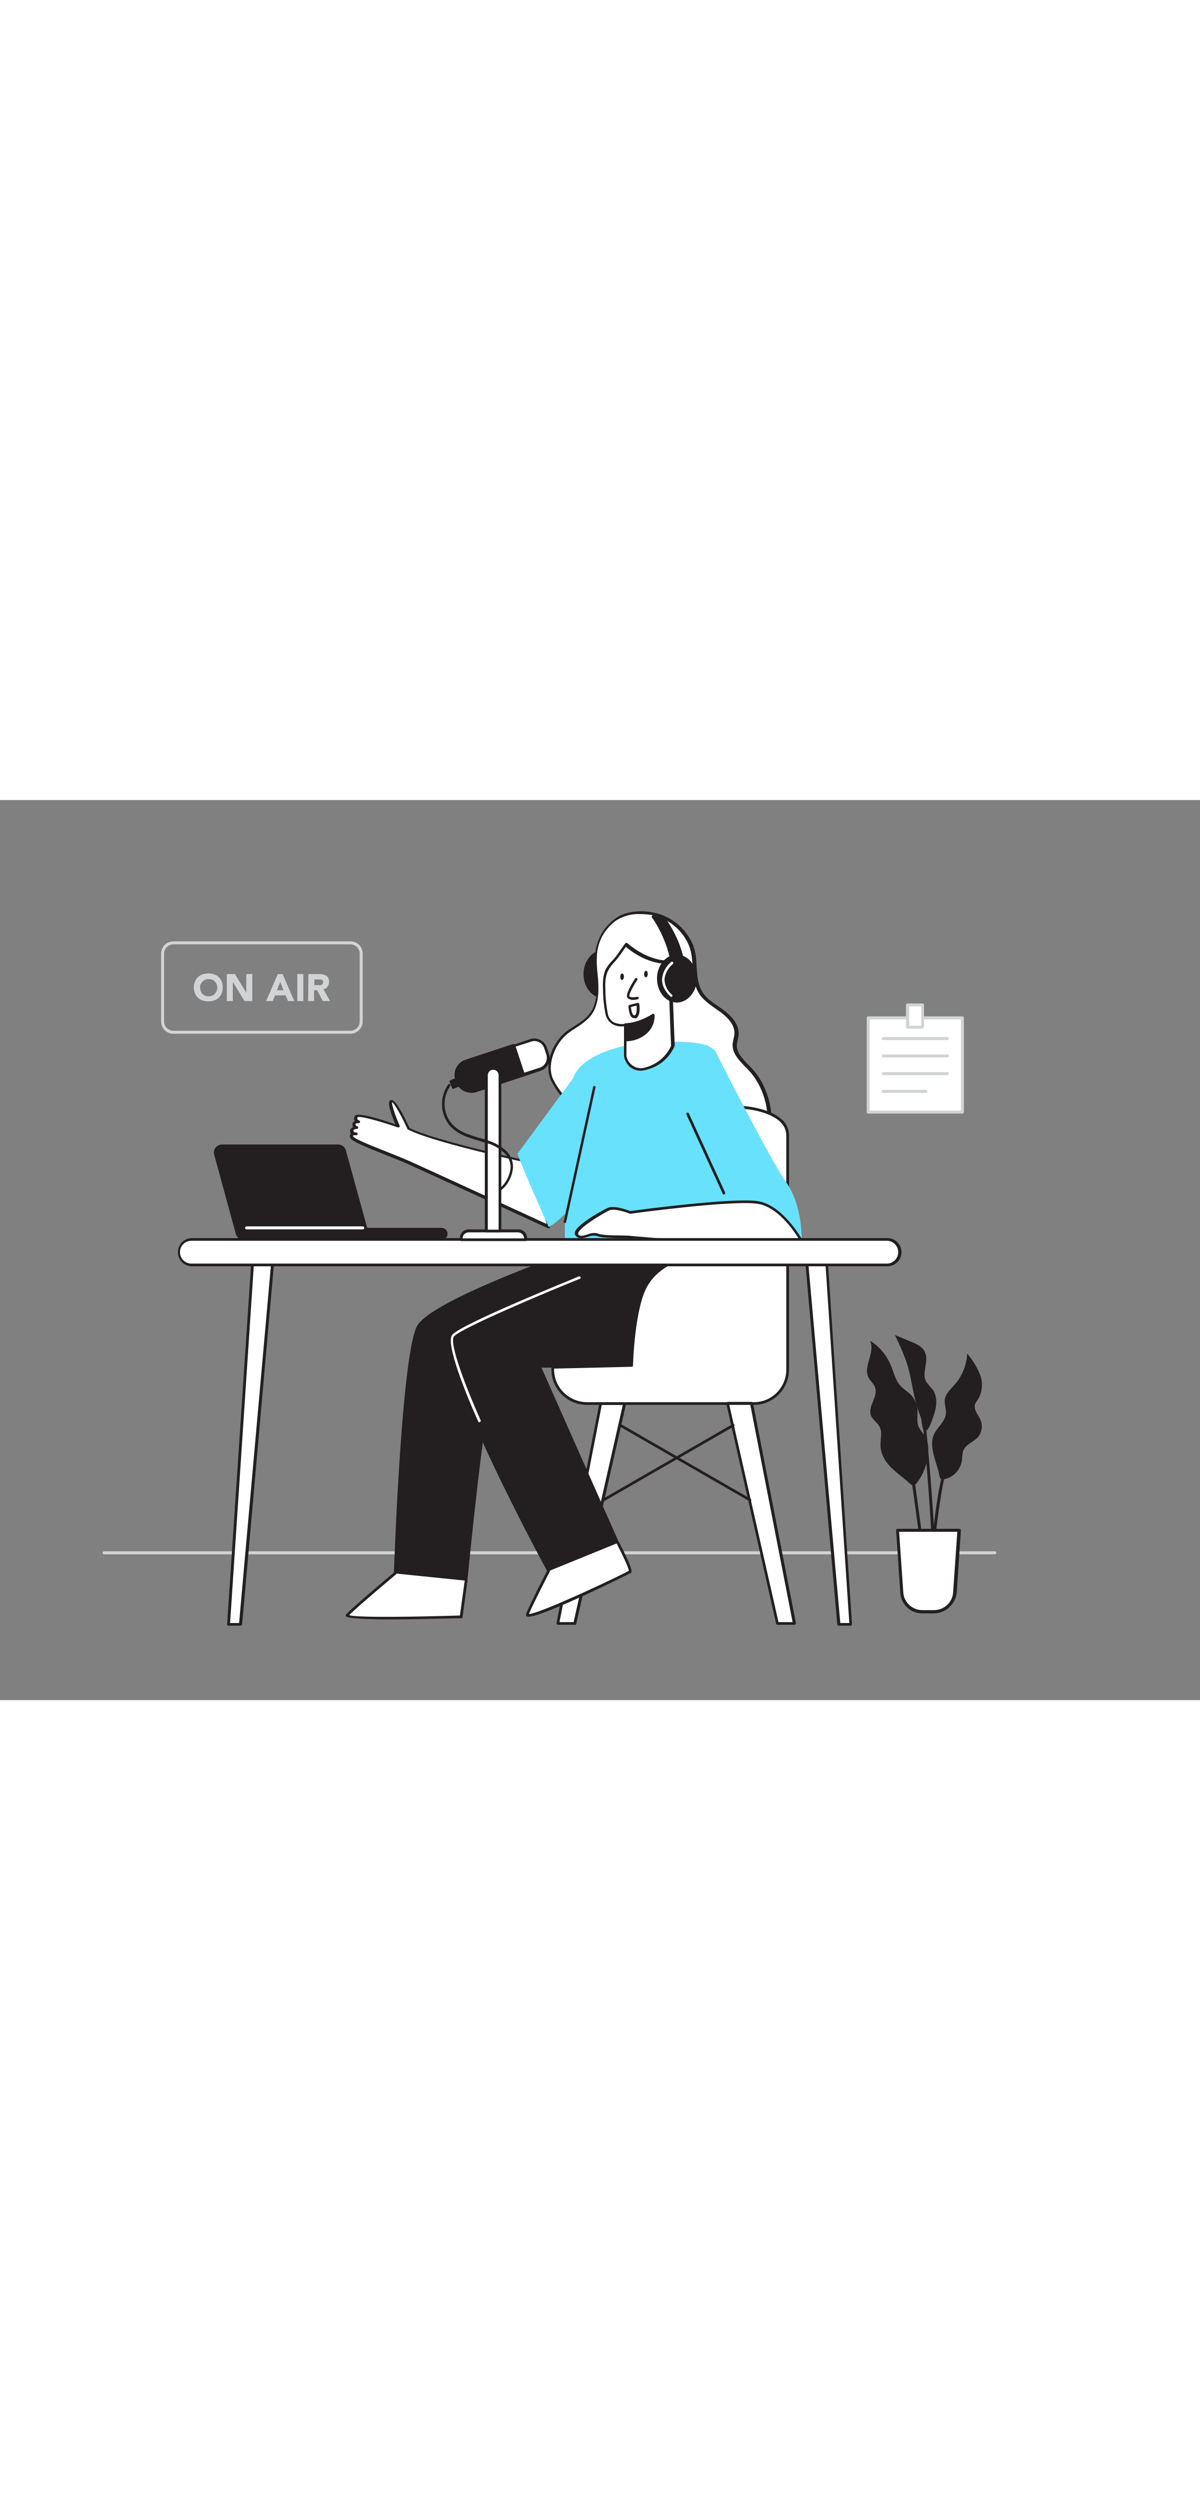 <svg version="1.1" id="Layer_1" xmlns="http://www.w3.org/2000/svg" xmlns:xlink="http://www.w3.org/1999/xlink" x="0px" y="0px" viewBox="0 0 400 300" style="width: 144px;" xml:space="preserve" data-imageid="podcaster-46" imageName="Podcaster" class="illustrations_image">
<rect x="0" y="0" width="400" height="300" fill="#808080" stroke="none"/>
<style type="text/css">
	.st0_podcaster-46{fill:#D1D3D4;}
	.st1_podcaster-46{fill:#FFFFFF;}
	.st2_podcaster-46{fill:#231F20;}
	.st3_podcaster-46{fill:#68E1FD;}
</style>
<path id="floor_podcaster-46" class="st0_podcaster-46" d="M331.6,251.4H34.7c-0.3,0-0.5-0.2-0.5-0.5s0.2-0.5,0.5-0.5h296.9c0.3,0,0.5,0.2,0.5,0.5&#10;&#9;S331.9,251.4,331.6,251.4z"/>
<g id="Character_and_chair_podcaster-46">
	<polygon class="st1_podcaster-46" points="185.9,274.5 191.6,274.5 208.2,201.2 200.2,201.2 &#9;"/>
	<path class="st2_podcaster-46" d="M191.6,274.9H186c-0.1,0-0.3-0.1-0.4-0.2c-0.1-0.1-0.1-0.2-0.1-0.4l14.3-73.3c0-0.2,0.2-0.4,0.4-0.4h8&#10;&#9;&#9;c0.1,0,0.3,0.1,0.4,0.2c0.1,0.1,0.1,0.3,0.1,0.4l-16.6,73.3C192.1,274.8,191.9,275,191.6,274.9z M186.5,274h4.7l16.4-72.4h-7&#10;&#9;&#9;L186.5,274z"/>
	<path class="st2_podcaster-46" d="M188.4,151.7c0,0-43.7,15.4-48.9,23.6s-7.8,82.3-7.8,82.3l23.6,2.5c0,0,6.4-67.5,9.7-70.5s59.9-34.3,59.9-34.3&#10;&#9;&#9;L188.4,151.7z"/>
	<path class="st2_podcaster-46" d="M155.4,260.6L155.4,260.6l-23.7-2.5c-0.2,0-0.4-0.2-0.4-0.5c0.1-3,2.6-74.3,7.9-82.6s47.3-23.2,49.1-23.8&#10;&#9;&#9;c0.1,0,0.1,0,0.2,0l36.5,3.6c0.2,0,0.3,0.2,0.4,0.4c0,0.2,0,0.4-0.2,0.5c-0.6,0.3-56.6,31.3-59.8,34.3c-2.3,2.1-7,43.2-9.6,70.2&#10;&#9;&#9;c0,0.1-0.1,0.2-0.1,0.3C155.5,260.6,155.5,260.6,155.4,260.6z M132.2,257.3l22.8,2.4c0.8-8.7,6.5-67.4,9.8-70.4&#10;&#9;&#9;c3.1-2.8,50.2-29,58.8-33.7l-35-3.4c-2.2,0.8-43.6,15.6-48.6,23.4S132.4,251.3,132.2,257.3z"/>
	<path class="st2_podcaster-46" d="M236.2,188.2c-1.1,0-56.3,0.6-56.3,0.6l26.1,58.8l-23.1,9.4c0,0-36-66.2-31.9-76.1s61.3-27.8,61.3-27.8&#10;&#9;&#9;l28.3,7.1C240.6,160.3,241.5,188.2,236.2,188.2z"/>
	<path class="st2_podcaster-46" d="M182.9,257.4c-0.2,0-0.3-0.1-0.4-0.2c-1.5-2.7-36-66.5-31.9-76.5s59.2-27.3,61.6-28c0.1,0,0.2,0,0.2,0&#10;&#9;&#9;l28.3,7.1c0.2,0.1,0.3,0.2,0.3,0.4c0,1,0.6,23.7-3.3,27.8c-0.4,0.4-0.9,0.7-1.5,0.7l-55.7,0.5l25.8,58.2c0,0.1,0,0.2,0,0.3&#10;&#9;&#9;c0,0.1-0.1,0.2-0.2,0.2l-23.1,9.3C183,257.4,183,257.4,182.9,257.4z M212.3,153.5c-2.9,0.9-57,18.1-60.9,27.5&#10;&#9;&#9;c-3.9,9.2,28.9,70.2,31.7,75.4l22.3-9L179.5,189c-0.1-0.2,0-0.5,0.2-0.6c0.1,0,0.1,0,0.2,0c0.6,0,55.2-0.6,56.3-0.6&#10;&#9;&#9;c0.3,0,0.7-0.2,0.9-0.4c3.5-3.6,3.1-23.9,3.1-26.8L212.3,153.5z"/>
	<path class="st1_podcaster-46" d="M177,120.8c0,0-33.2-7.1-40.9-11.4c0,0-4.2-9.3-5.7-9.2s2.2,8.4,2.2,8.4s-13.2-4.6-13.9-3.3s0.7,1.7,0.7,1.7&#10;&#9;&#9;s-1.7-0.1-1.5,1s0.9,0.9,0.9,0.9s-1.8,0.2-1.7,1.2s1.4,1,1.4,1s-2.2-0.2-1.3,1.2s12.2,5.4,18.8,8.3s46.7,21.4,46.7,21.4L177,120.8z&#10;&#9;&#9;"/>
	<path class="st2_podcaster-46" d="M182.8,142.7c-0.1,0-0.1,0-0.2,0c-0.4-0.2-40.2-18.5-46.7-21.4c-2.2-1-5-2.1-7.8-3.2&#10;&#9;&#9;c-6.5-2.6-10.6-4.3-11.2-5.3c-0.3-0.4-0.4-0.9-0.2-1.3c0.1-0.1,0.2-0.3,0.3-0.3c-0.2-0.2-0.3-0.5-0.3-0.7c-0.1-0.3,0-0.6,0.2-0.9&#10;&#9;&#9;c0.2-0.2,0.5-0.4,0.8-0.6c-0.1-0.2-0.2-0.4-0.2-0.6c-0.1-0.3,0-0.7,0.2-1c0.2-0.2,0.3-0.3,0.6-0.4c-0.1-0.1-0.1-0.2-0.2-0.3&#10;&#9;&#9;c-0.2-0.5-0.1-1,0.2-1.4c0.7-1.3,7.5,0.7,13.5,2.8c-1-2.3-2.6-6.6-2-7.7c0.1-0.2,0.3-0.4,0.6-0.4c1.6-0.2,4.4,5.7,6.1,9.3&#10;&#9;&#9;c7.8,4.1,40.3,11.2,40.6,11.2c0.2,0,0.3,0.2,0.3,0.3l5.9,21.4c0,0.2,0,0.4-0.1,0.5C183.1,142.7,182.9,142.7,182.8,142.7z&#10;&#9;&#9; M117.6,111.9c0,0.1,0.1,0.2,0.2,0.3c0.5,0.8,6.2,3.1,10.8,4.9c2.7,1.1,5.5,2.2,7.8,3.2c6,2.7,39.9,18.3,45.8,21l-5.5-20.2&#10;&#9;&#9;c-3.4-0.7-33.3-7.3-40.7-11.3c-0.1,0-0.2-0.1-0.2-0.2c-1.8-4-4.3-8.5-5.1-8.9c-0.2,0.8,1.1,4.6,2.5,7.8c0.1,0.2,0,0.4-0.1,0.5&#10;&#9;&#9;c-0.1,0.1-0.3,0.2-0.5,0.1c-5.8-2-12.6-3.9-13.4-3.4c-0.1,0.2-0.1,0.4-0.1,0.6c0.1,0.2,0.3,0.4,0.6,0.5c0.2,0.1,0.4,0.3,0.3,0.5&#10;&#9;&#9;c0,0.2-0.2,0.4-0.5,0.4c-0.3,0-0.7,0-1,0.2c0,0,0,0.1,0,0.2c0.1,0.4,0.3,0.6,0.3,0.6h0.1c0.3,0,0.5,0.2,0.5,0.4&#10;&#9;&#9;c0,0.2-0.1,0.4-0.3,0.5h-0.2c-0.4,0-0.8,0.2-1.1,0.4c0,0.1,0,0.1,0,0.2c0.1,0.4,0.4,0.6,0.8,0.6h0.2c0.2,0,0.4,0.2,0.4,0.5&#10;&#9;&#9;c0,0.3-0.3,0.5-0.6,0.4C118.2,111.7,117.9,111.7,117.6,111.9L117.6,111.9z"/>
	<ellipse class="st2_podcaster-46" cx="201.1" cy="58" rx="6.2" ry="7.6"/>
	<path class="st2_podcaster-46" d="M201.1,66c-3.7,0-6.6-3.6-6.6-8s3-8,6.6-8s6.7,3.6,6.7,8S204.8,66,201.1,66z M201.1,50.8&#10;&#9;&#9;c-3.2,0-5.8,3.2-5.8,7.2s2.6,7.2,5.8,7.2s5.8-3.2,5.8-7.2S204.3,50.8,201.1,50.8L201.1,50.8z"/>
	<path class="st1_podcaster-46" d="M249.8,89.6c-2.2-2.4-5.2-4.8-5-8c0.1-1.1,0.5-2.2,0.6-3.3c0.3-3.2-2.2-6-4.8-7.9s-5.6-3.5-7.2-6.3&#10;&#9;&#9;c-2.9-5-1-11.3-3.6-16.6c-2.4-5-7-8.5-12.5-9.6c-4.1-0.8-8.9-0.6-12.3,1.9c-3.4,2.5-5.7,6.3-6.4,10.5c-0.5,3.4,0.1,6.8,0.4,10.3&#10;&#9;&#9;c0.3,3.4,0.1,7.1-1.7,10s-5,4.5-7.8,6.4c-4.7,3.2-8,11.2-5.4,16.4c3.4,6.8,10,11.3,16.2,15.2c9.9,6.1,20.9,11.5,32.5,13.4&#10;&#9;&#9;c4.9,0.8,10.2,0.9,14.8-1.1C260.1,115.5,257.7,97.9,249.8,89.6z"/>
	<path class="st2_podcaster-46" d="M239,123c-2.1,0-4.2-0.2-6.2-0.5c-9.9-1.6-20.3-5.9-32.6-13.4c-6.1-3.7-12.9-8.3-16.4-15.4&#10;&#9;&#9;c-2.8-5.6,0.7-13.7,5.6-17c0.5-0.4,1.1-0.7,1.7-1.1c2.2-1.4,4.6-2.9,6-5.2c1.9-3,1.9-7,1.7-9.7c-0.1-0.8-0.1-1.7-0.2-2.5&#10;&#9;&#9;c-0.4-2.6-0.4-5.3-0.1-7.9c0.7-4.3,3-8.2,6.6-10.8c3-2.2,7.7-3,12.7-2c5.6,1.1,10.3,4.8,12.8,9.9c1.3,2.6,1.5,5.4,1.6,8.2&#10;&#9;&#9;c0.2,3,0.4,5.8,1.9,8.3c1.2,2.1,3.3,3.5,5.4,4.9c0.6,0.4,1.1,0.8,1.7,1.2c2.4,1.8,5.3,4.7,5,8.3c-0.1,0.5-0.2,1.1-0.3,1.6&#10;&#9;&#9;c-0.1,0.6-0.2,1.1-0.3,1.7c-0.1,2.6,1.9,4.7,3.9,6.7c0.3,0.3,0.7,0.7,1,1l0,0c5.1,5.4,7.7,14.1,6.3,21.1c-0.8,4.9-4.1,9-8.6,10.9&#10;&#9;&#9;C245.1,122.5,242,123.1,239,123z M213.2,38c-2.8-0.1-5.6,0.7-7.9,2.2c-3.3,2.4-5.6,6.1-6.2,10.2c-0.3,2.6-0.2,5.1,0.1,7.7&#10;&#9;&#9;c0.1,0.8,0.2,1.7,0.2,2.5c0.2,2.8,0.2,7-1.8,10.3c-1.5,2.4-4,4-6.3,5.5c-0.6,0.3-1.1,0.7-1.6,1.1c-4.4,3-7.8,10.8-5.2,15.8&#10;&#9;&#9;c3.4,6.8,10.1,11.3,16.1,15c12.2,7.5,22.5,11.7,32.3,13.3c6,1,10.7,0.6,14.5-1.1c4.3-1.8,7.3-5.7,8.1-10.3&#10;&#9;&#9;c1.3-6.8-1.1-15.1-6.1-20.3c-0.3-0.3-0.6-0.7-1-1c-2-2.1-4.3-4.4-4.2-7.4c0-0.6,0.2-1.2,0.3-1.8c0.1-0.5,0.2-1,0.3-1.5&#10;&#9;&#9;c0.3-3.2-2.3-5.8-4.6-7.5c-0.6-0.4-1.1-0.8-1.7-1.2c-2.1-1.5-4.3-3-5.6-5.2c-1.6-2.7-1.8-5.8-2-8.8c-0.2-2.7-0.4-5.4-1.6-7.8&#10;&#9;&#9;c-2.3-4.8-6.8-8.3-12.1-9.4C215.9,38.1,214.6,38,213.2,38z"/>
	<path class="st3_podcaster-46 targetColor" d="M192.3,91l-19.8,26.9c0,0,1.1,3.6,10.4,24.4c8.2-4.1,21.1-26.3,21.1-26.3L192.3,91z" style="fill: rgb(104, 225, 253);"/>
	<path class="st3_podcaster-46 targetColor" d="M213.7,80.9c0,0-17.9,2-22.2,10.7s-3.1,60.1-3.1,60.1l57.7,1.3c0,0-0.3-56-7.7-69.4&#10;&#9;&#9;C235.7,80.8,230.7,80,213.7,80.9z" style="fill: rgb(104, 225, 253);"/>
	<path class="st1_podcaster-46" d="M208.4,74.8l-0.1,10.5c0,0,1.1,5.8,7.4,4.1c3.8-1.1,6.9-3.9,8.5-7.5l-0.7-18.1c-0.8-3.2-1.2-6.5-1.1-9.7&#10;&#9;&#9;c-7.7-0.1-13.8-6-13.8-6s-2.7,4-3.8,5.3c-0.9,0.9-1.7,2-2.4,3.2c-1.1,2-1,4.5-1,6.8c0,2.6,0.3,5.3,0.8,7.9&#10;&#9;&#9;C203.3,76,208.4,74.8,208.4,74.8z"/>
	<path class="st2_podcaster-46" d="M213.6,90.2c-1.1,0-2.1-0.3-3-0.8c-1.4-0.9-2.3-2.4-2.6-4v-10c-1.4,0.2-2.8-0.1-4-0.8c-1.2-0.8-1.9-2-2.2-3.4&#10;&#9;&#9;c-0.5-2.6-0.8-5.3-0.8-8c-0.1-2.2-0.1-4.8,1-7c0.7-1.2,1.6-2.2,2.6-3.2c1.1-1.2,3.7-5.2,3.8-5.2c0.1-0.1,0.2-0.2,0.3-0.2&#10;&#9;&#9;c0.1,0,0.3,0,0.4,0.1c0.1,0,6.1,5.7,13.5,5.8c0.1,0,0.2,0.1,0.3,0.1c0.1,0.1,0.2,0.2,0.2,0.3c-0.1,3,0.1,5.9,0.9,8.8&#10;&#9;&#9;c0.1,0.3,0.1,0.6,0.2,0.9l0,0c0,0,0,0.3,0.7,18.1c0,0.1,0,0.1,0,0.2c-1.6,3.8-4.8,6.7-8.8,7.8C215.2,90,214.4,90.2,213.6,90.2z&#10;&#9;&#9; M208.8,85.3c0.5,2.7,3.1,4.5,5.7,4c0.4-0.1,0.7-0.2,1.1-0.3c3.6-1.1,6.6-3.7,8.1-7.1c-0.1-1.4-0.7-17.9-0.7-18&#10;&#9;&#9;c0-0.2-0.1-0.5-0.2-0.7c-0.7-2.8-1-5.7-0.9-8.6c-6.6-0.3-11.8-4.4-13.3-5.7c-0.7,1.1-2.6,3.8-3.6,4.9c-0.9,0.9-1.7,1.9-2.3,3.1&#10;&#9;&#9;c-1,1.9-1,4.4-0.9,6.5c0,2.6,0.3,5.2,0.8,7.8c0.2,1.1,0.8,2.1,1.8,2.8c1.2,0.6,2.6,0.8,3.9,0.6c0.1,0,0.3,0,0.4,0.1&#10;&#9;&#9;c0.1,0.1,0.2,0.2,0.2,0.4L208.8,85.3L208.8,85.3z"/>
	<path class="st2_podcaster-46" d="M208.5,80c0,0,4.2,0.2,7-2.6c1.6-1.5,2.4-3.5,2.3-5.7c0,0-4.6,3.1-9.4,3.2L208.5,80z"/>
	<path class="st2_podcaster-46" d="M208.7,80.4h-0.2c-0.2,0-0.4-0.2-0.4-0.4l-0.1-5.2c0-0.2,0.2-0.4,0.4-0.4c4.6-0.1,9.1-3.1,9.1-3.1&#10;&#9;&#9;c0.1-0.1,0.3-0.1,0.4,0c0.1,0.1,0.2,0.2,0.3,0.3c0.1,2.3-0.8,4.5-2.4,6C213.9,79.4,211.3,80.4,208.7,80.4z M208.9,75.2l0.1,4.3&#10;&#9;&#9;c2.3,0,4.5-0.9,6.2-2.5c1.3-1.2,2-2.8,2.2-4.6C214.8,74,211.9,74.9,208.9,75.2z"/>
	<path class="st1_podcaster-46" d="M212.1,59.8c0,0-3.4,5-2.6,5.9s3,0.3,3,0.3"/>
	<path class="st2_podcaster-46" d="M211.1,66.6c-0.7,0.1-1.4-0.2-1.9-0.6c-0.9-1,1.2-4.5,2.5-6.5c0.1-0.2,0.4-0.3,0.6-0.1&#10;&#9;&#9;c0.2,0.1,0.3,0.4,0.1,0.6c-1.6,2.4-2.8,4.9-2.6,5.4c0.4,0.5,1.8,0.3,2.6,0.2c0.2-0.1,0.5,0.1,0.5,0.3c0.1,0.2-0.1,0.5-0.3,0.5l0,0&#10;&#9;&#9;C212.2,66.5,211.7,66.6,211.1,66.6z"/>
	
		<ellipse transform="matrix(3.925982e-02 -0.999 0.999 3.925982e-02 140.389 263.777)" class="st2_podcaster-46" cx="207.4" cy="58.9" rx="1.1" ry="0.6"/>
	
		<ellipse transform="matrix(3.925982e-02 -0.999 0.999 3.925982e-02 149.021 270.81)" class="st2_podcaster-46" cx="215.3" cy="57.9" rx="1.1" ry="0.6"/>
	<ellipse class="st2_podcaster-46" cx="225.6" cy="59.5" rx="6.2" ry="7.6"/>
	<path class="st2_podcaster-46" d="M225.6,67.5c-3.7,0-6.6-3.6-6.6-8s3-8,6.6-8s6.7,3.6,6.7,8S229.2,67.5,225.6,67.5z M225.6,52.3&#10;&#9;&#9;c-3.2,0-5.8,3.2-5.8,7.2s2.6,7.1,5.8,7.1s5.8-3.2,5.8-7.1S228.8,52.3,225.6,52.3z"/>
	<path class="st2_podcaster-46" d="M223.8,53.5c-1.1-5.3-3.3-10.3-6.3-14.7c1.5,0.3,3,0.8,4.3,1.5c0,0,5.1,7.1,6,15.3L223.8,53.5z"/>
	<path class="st2_podcaster-46" d="M227.8,56.1c-0.1,0-0.1,0-0.2-0.1l-3.9-2.1c-0.1-0.1-0.2-0.2-0.2-0.3c-1.1-5.2-3.2-10.2-6.2-14.5&#10;&#9;&#9;c-0.1-0.1-0.1-0.3,0-0.5c0.1-0.2,0.3-0.2,0.4-0.2c1.5,0.3,3,0.8,4.4,1.6c0.1,0,0.1,0.1,0.2,0.1c0.2,0.3,5.2,7.3,6,15.5&#10;&#9;&#9;c0,0.2,0,0.3-0.2,0.4C227.9,56,227.9,56.1,227.8,56.1z M224.2,53.2l3,1.6c-0.9-5.1-2.8-9.9-5.7-14.2c-1-0.5-2-0.9-3-1.2&#10;&#9;&#9;C221.2,43.7,223.1,48.3,224.2,53.2z"/>
	<path class="st1_podcaster-46" d="M223.8,65.6c-0.1,0-0.2,0-0.3-0.1c-2-1.9-2.9-3.9-2.8-5.9c0.2-2.2,1.3-4.2,3-5.6c0.2-0.2,0.4-0.2,0.6,0&#10;&#9;&#9;c0.2,0.2,0.2,0.4,0,0.6c0,0,0,0-0.1,0.1c-1.5,1.3-2.5,3.1-2.7,5c0,2,1,4,2.5,5.2c0.2,0.2,0.2,0.5,0,0.6&#10;&#9;&#9;C224,65.5,223.9,65.6,223.8,65.6z"/>
	<path class="st1_podcaster-46" d="M209.9,68.6l2.7-0.7c0,0,0.6,3.9-1,4.3S209.9,68.6,209.9,68.6z"/>
	<path class="st2_podcaster-46" d="M211.4,72.7c-0.3,0-0.5-0.1-0.7-0.2c-1.1-0.8-1.2-3.5-1.2-3.8c0-0.2,0.1-0.4,0.3-0.4l2.7-0.7&#10;&#9;&#9;c0.1,0,0.2,0,0.4,0.1c0.1,0.1,0.2,0.2,0.2,0.3c0.1,0.7,0.5,4.3-1.3,4.8C211.6,72.7,211.5,72.7,211.4,72.7z M210.3,69&#10;&#9;&#9;c0.1,1,0.4,2.4,0.9,2.7c0.1,0.1,0.2,0.1,0.3,0.1c0.7-0.2,0.8-1.9,0.7-3.3L210.3,69z"/>
	<path class="st2_podcaster-46" d="M188.3,141L188.3,141c-0.3-0.1-0.5-0.3-0.4-0.5l9.8-44.9c0.1-0.2,0.3-0.4,0.5-0.3c0.2,0.1,0.4,0.3,0.3,0.5&#10;&#9;&#9;c0,0,0,0,0,0l-9.8,44.9C188.6,140.9,188.5,141,188.3,141z"/>
	<path class="st1_podcaster-46" d="M184.3,189.1v0.8c0,6.2,5.1,11.3,11.3,11.3h55.7c6.2,0,11.3-5.1,11.3-11.3v-78c0-8.2-14.5-9.9-18.6-9.3v48.9&#10;&#9;&#9;c0,0-20.1-2.9-28.1,9.9c-4.7,7.4-5.2,27.2-5.2,27.2L184.3,189.1z"/>
	<path class="st2_podcaster-46" d="M251.3,201.6h-55.7c-6.5,0-11.8-5.3-11.8-11.8v-0.8c0-0.2,0.2-0.5,0.4-0.5c0,0,0,0,0,0l26-0.5&#10;&#9;&#9;c0.1-3,0.9-20.1,5.3-27c7.4-11.8,24.8-10.5,28-10.2v-48.4c0-0.2,0.2-0.4,0.4-0.4c3-0.4,11.9,0.3,16.5,4.3c1.7,1.3,2.6,3.4,2.6,5.5&#10;&#9;&#9;v78C263,196.3,257.8,201.6,251.3,201.6z M184.7,189.5v0.3c0,6,4.9,10.8,10.9,10.9h55.7c6,0,10.8-4.9,10.8-10.9v-78&#10;&#9;&#9;c0-1.9-0.9-3.6-2.3-4.8c-4.1-3.6-12.2-4.4-15.4-4.1v48.5c0,0.1-0.1,0.3-0.2,0.3c-0.1,0.1-0.2,0.1-0.4,0.1c-0.2,0-19.9-2.7-27.7,9.7&#10;&#9;&#9;c-4.6,7.2-5.1,26.8-5.1,27c0,0.2-0.2,0.4-0.4,0.4L184.7,189.5z"/>
	<path class="st3_podcaster-46 targetColor" d="M238.4,83.6c0,0,17.8,35.4,23.6,43.7s5.2,19.8,5.2,19.8l-17.6-1.3c0,0-16.1-26.2-20.7-32.7L238.4,83.6z" style="fill: rgb(104, 225, 253);"/>
	<path class="st1_podcaster-46" d="M267.3,147c0,0-6.3-11.5-14.6-12.9s-42.6,3.3-42.6,3.3s-5.2-2.2-7.4-1.1s-11.8,6.6-10.4,8.5s4.7-0.8,6.9,0&#10;&#9;&#9;s7.1,0.6,10.4,0.8S267.6,150.9,267.3,147z"/>
	<path class="st2_podcaster-46" d="M256.7,149c-11.5,0-30-1.4-46.3-2.8l-0.9-0.1c-1.1-0.1-2.4-0.1-3.7-0.1c-2.6-0.1-5.4-0.1-6.9-0.7&#10;&#9;&#9;c-1-0.2-2-0.1-3,0.3c-1.5,0.4-3.1,0.9-4.1-0.5c-0.2-0.3-0.3-0.7-0.2-1c0.7-2.9,10.7-8.1,10.8-8.1c2.2-1.1,6.9,0.7,7.7,1&#10;&#9;&#9;c2.6-0.4,34.6-4.6,42.6-3.3c8.4,1.4,14.6,12.7,14.9,13.1c0,0.1,0.1,0.1,0.1,0.2c0,0.3-0.1,0.5-0.3,0.7&#10;&#9;&#9;C266.6,148.6,262.6,149,256.7,149z M198.2,144.3c0.4,0,0.8,0.1,1.1,0.2c1.4,0.5,4,0.6,6.6,0.6c1.4,0,2.6,0.1,3.7,0.1l0.9,0.1&#10;&#9;&#9;c39.9,3.5,55.2,3.1,56.3,1.8c-0.8-1.4-6.7-11.3-14.1-12.5c-8.1-1.4-42.1,3.2-42.5,3.3c-0.1,0-0.2,0-0.2,0c-1.4-0.6-5.4-1.9-7-1.1&#10;&#9;&#9;c-2.7,1.4-9.8,5.6-10.3,7.6c0,0.1,0,0.2,0,0.3c0.6,0.8,1.5,0.6,3.1,0.1C196.5,144.5,197.3,144.3,198.2,144.3L198.2,144.3z"/>
	<path class="st2_podcaster-46" d="M241.3,131.5c-0.2,0-0.3-0.1-0.4-0.3l-12.1-26.4c-0.1-0.2,0-0.5,0.2-0.6c0.2-0.1,0.5,0,0.6,0.2c0,0,0,0,0,0&#10;&#9;&#9;l12.1,26.4c0.1,0.2,0,0.5-0.2,0.6C241.4,131.5,241.3,131.5,241.3,131.5z"/>
	<path class="st1_podcaster-46" d="M159.8,207.4c-0.2,0-0.3-0.1-0.4-0.3c-1.2-2.6-11.3-25.3-8.7-28.8s40.6-18.8,42.2-19.5c0.2-0.1,0.5,0,0.6,0.2&#10;&#9;&#9;c0.1,0.2,0,0.5-0.2,0.6c0,0-0.1,0-0.1,0c-11,4.4-39.9,16.6-41.9,19.2c-1.7,2.3,4.4,17.9,8.9,27.9c0.1,0.2,0,0.5-0.2,0.6&#10;&#9;&#9;C160,207.4,159.9,207.4,159.8,207.4z"/>
	<path class="st1_podcaster-46" d="M206,247.6c0,0,4.9,9.2,4.1,9.7s-35.5,17.4-34.3,14.1s7.1-14.4,7.1-14.4"/>
	<path class="st2_podcaster-46" d="M176.2,272.2c-0.2,0-0.4,0-0.6-0.1c-0.3-0.2-0.3-0.6-0.2-0.9c1.3-3.3,6.8-14.1,7.1-14.5&#10;&#9;&#9;c0.1-0.2,0.4-0.3,0.6-0.2c0.2,0.1,0.3,0.4,0.2,0.6c-0.1,0.1-5.6,10.8-7,14.2l0,0c3.5,0,30.8-12.9,33.3-14.4c0-1-2.1-5.3-4.1-9.2&#10;&#9;&#9;c-0.1-0.2,0-0.5,0.2-0.6c0.2-0.1,0.5,0,0.6,0.2c5,9.5,4.3,10.1,4,10.3S181.1,272.2,176.2,272.2z"/>
	<path class="st1_podcaster-46" d="M155.4,260.2l-1.6,12c0,0-39.4,1.3-37.9-0.5s15.9-13.9,15.9-13.9"/>
	<path class="st2_podcaster-46" d="M130.3,273.1c-8.1,0-14.6-0.3-15-1.1c-0.1-0.2-0.1-0.5,0.1-0.6c1.5-1.8,15.4-13.5,16-14&#10;&#9;&#9;c0.2-0.2,0.5-0.1,0.6,0.1c0.2,0.2,0.2,0.5,0,0.6c0,0,0,0,0,0c-0.1,0.1-13.2,11-15.6,13.6c3,0.9,23.7,0.5,36.9,0.1l1.6-11.6&#10;&#9;&#9;c0-0.3,0.3-0.4,0.5-0.4s0.4,0.3,0.4,0.5c0,0,0,0,0,0l-1.6,12c0,0.2-0.2,0.4-0.4,0.4C147,272.8,137.9,273.1,130.3,273.1z"/>
	<polygon class="st1_podcaster-46" points="264.8,274.5 259.1,274.5 242.6,201.2 250.5,201.2 &#9;"/>
	<path class="st2_podcaster-46" d="M264.8,274.9h-5.7c-0.2,0-0.4-0.2-0.4-0.4l-16.6-73.3c0-0.1,0-0.3,0.1-0.4c0.1-0.1,0.2-0.2,0.4-0.2h8&#10;&#9;&#9;c0.2,0,0.4,0.2,0.4,0.4l14.3,73.3c0,0.1,0,0.3-0.1,0.4C265.1,274.9,265,274.9,264.8,274.9z M259.5,274h4.7l-14.1-72.4h-7L259.5,274&#10;&#9;&#9;z"/>
	<path class="st2_podcaster-46" d="M250,233.8c-0.1,0-0.2,0-0.2-0.1l-43.4-25c-0.2-0.1-0.3-0.4-0.2-0.6c0.1-0.2,0.4-0.3,0.6-0.2l43.4,25&#10;&#9;&#9;c0.2,0.1,0.3,0.4,0.2,0.6C250.3,233.7,250.2,233.8,250,233.8L250,233.8z"/>
	<path class="st2_podcaster-46" d="M201.1,233.8c-0.2,0-0.5-0.2-0.5-0.4c0-0.2,0.1-0.3,0.2-0.4l43.4-25c0.2-0.1,0.5-0.1,0.6,0.2&#10;&#9;&#9;c0.1,0.2,0,0.5-0.2,0.6l-43.4,25C201.2,233.7,201.1,233.8,201.1,233.8z"/>
</g>
<g id="desk_podcaster-46">
	<polygon class="st1_podcaster-46" points="80.1,274.7 76.2,274.7 84.2,154.7 90.8,154.7 &#9;"/>
	<path class="st2_podcaster-46" d="M80.1,275.2h-4c-0.1,0-0.2-0.1-0.3-0.1c-0.1-0.1-0.1-0.2-0.1-0.3l8-120c0-0.2,0.2-0.4,0.5-0.4h6.6&#10;&#9;&#9;c0.3,0,0.5,0.2,0.5,0.5c0,0,0,0,0,0l-10.6,120C80.5,275,80.4,275.2,80.1,275.2z M76.7,274.3h3l10.6-119.1h-5.7L76.7,274.3z"/>
	<polygon class="st1_podcaster-46" points="279.6,274.7 283.6,274.7 275.6,154.7 269,154.7 &#9;"/>
	<path class="st2_podcaster-46" d="M283.6,275.2h-4c-0.2,0-0.4-0.2-0.5-0.4l-10.6-120c0-0.1,0-0.3,0.1-0.4c0.1-0.1,0.2-0.2,0.3-0.1h6.6&#10;&#9;&#9;c0.2,0,0.4,0.2,0.5,0.4l8,120c0,0.1,0,0.2-0.1,0.3C283.8,275.1,283.7,275.2,283.6,275.2z M280.1,274.3h3l-7.9-119.1h-5.7&#10;&#9;&#9;L280.1,274.3z"/>
	<path class="st1_podcaster-46" d="M64,146.5h231.8c2.3,0,4.2,1.9,4.2,4.2l0,0c0,2.3-1.9,4.2-4.2,4.2H64c-2.3,0-4.2-1.9-4.2-4.2l0,0&#10;&#9;&#9;C59.8,148.4,61.6,146.5,64,146.5z"/>
	<path class="st2_podcaster-46" d="M295.8,155.4H64c-2.6,0-4.7-2.1-4.7-4.7s2.1-4.7,4.7-4.7h231.8c2.6,0,4.7,2.1,4.7,4.7&#10;&#9;&#9;C300.5,153.3,298.4,155.4,295.8,155.4L295.8,155.4z M64,146.9c-2.1-0.1-3.9,1.5-4,3.6c-0.1,2.1,1.5,3.9,3.6,4c0.1,0,0.3,0,0.4,0&#10;&#9;&#9;h231.8c2.1-0.1,3.7-1.9,3.6-4c-0.1-1.9-1.6-3.5-3.6-3.6H64z"/>
</g>
<g id="mic_podcaster-46">
	<path class="st1_podcaster-46" d="M171.3,81.9l5.6-1.9c2-0.7,4.3,0.4,5,2.5l0.7,2.1c0.7,2.1-0.4,4.3-2.5,5l-5.6,1.9l0,0L171.3,81.9L171.3,81.9z"/>
	<path class="st2_podcaster-46" d="M174.4,91.9c-0.2,0-0.4-0.1-0.4-0.3l-3.2-9.5c0-0.1,0-0.2,0-0.3c0-0.1,0.1-0.2,0.3-0.2l5.6-1.9&#10;&#9;&#9;c2.3-0.8,4.8,0.5,5.6,2.8l0.7,2.1c0.8,2.3-0.4,4.8-2.7,5.6c0,0,0,0,0,0l0,0l-5.6,1.9L174.4,91.9z M171.8,82.2l2.9,8.7l5.2-1.7&#10;&#9;&#9;c0.9-0.3,1.6-0.9,2-1.7c0.4-0.8,0.5-1.8,0.2-2.7l-0.7-2.1c-0.3-0.9-0.9-1.6-1.7-2c-0.8-0.4-1.8-0.5-2.6-0.2L171.8,82.2z M180,89.5&#10;&#9;&#9;L180,89.5z"/>
	<path class="st2_podcaster-46" d="M155.4,86.9l15.8-5.3l0,0l3.3,10l0,0l-15.8,5.3c-2.6,0.9-5.5-0.5-6.3-3.2l-0.2-0.5&#10;&#9;&#9;C151.4,90.7,152.8,87.8,155.4,86.9L155.4,86.9z"/>
	<path class="st2_podcaster-46" d="M157.2,97.6c-2.4,0-4.5-1.5-5.2-3.7l-0.2-0.5c-1-2.9,0.6-6,3.5-6.9c0,0,0,0,0,0l0,0l15.8-5.2&#10;&#9;&#9;c0.2-0.1,0.5,0,0.6,0.3c0,0,0,0,0,0l3.3,10c0,0.1,0,0.2,0,0.3c-0.1,0.1-0.2,0.2-0.3,0.2l-15.8,5.2&#10;&#9;&#9;C158.4,97.5,157.8,97.6,157.2,97.6z M155.6,87.3c-2.4,0.8-3.7,3.4-2.9,5.8l0.2,0.5c0.8,2.4,3.4,3.7,5.8,2.9l15.4-5.1l-3.1-9.2&#10;&#9;&#9;L155.6,87.3z"/>
	<polygon class="st2_podcaster-46" points="152.2,93.1 150.3,93.8 151.1,95.8 153.2,95 &#9;"/>
	<path class="st2_podcaster-46" d="M151.1,96.3c-0.2,0-0.3-0.1-0.4-0.3l-0.8-2c-0.1-0.2,0-0.5,0.2-0.6c0,0,0,0,0,0l1.9-0.8c0.2-0.1,0.5,0,0.6,0.2&#10;&#9;&#9;l1,2c0.1,0.1,0.1,0.2,0,0.4c0,0.1-0.1,0.2-0.3,0.2l-2.1,0.8C151.2,96.3,151.1,96.3,151.1,96.3z M150.9,94.1l0.5,1.2l1.3-0.5&#10;&#9;&#9;l-0.6-1.2L150.9,94.1z"/>
	<path class="st1_podcaster-46" d="M156.2,143.6h16.6c1.3,0,2.4,1.1,2.4,2.4v0.5l0,0h-21.4l0,0V146C153.7,144.7,154.8,143.6,156.2,143.6&#10;&#9;&#9;C156.2,143.6,156.2,143.6,156.2,143.6z"/>
	<path class="st2_podcaster-46" d="M175.2,147h-21.4c-0.3,0-0.5-0.2-0.5-0.5v0V146c0-1.6,1.3-2.9,2.9-2.9h16.6c1.6,0,2.9,1.3,2.9,2.9v0.5&#10;&#9;&#9;C175.6,146.8,175.5,147,175.2,147C175.2,147,175.2,147,175.2,147z M154.2,146.1h20.5c0-1.1-0.9-2-2-2h-16.5&#10;&#9;&#9;C155.1,144.1,154.2,145,154.2,146.1z"/>
	<path class="st1_podcaster-46" d="M164.4,89.4L164.4,89.4c1.3,0,2.3,1,2.3,2.3l0,0v51.9l0,0h-4.5l0,0V91.7C162.1,90.4,163.1,89.4,164.4,89.4&#10;&#9;&#9;L164.4,89.4L164.4,89.4z"/>
	<path class="st2_podcaster-46" d="M166.6,144.1h-4.5c-0.3,0-0.5-0.2-0.5-0.5V91.7c0.1-1.5,1.4-2.7,2.9-2.6c1.4,0.1,2.5,1.2,2.6,2.6v51.9&#10;&#9;&#9;C167.1,143.9,166.9,144.1,166.6,144.1z M162.6,143.2h3.6V91.7c0-1-0.8-1.8-1.8-1.8c-1,0-1.8,0.8-1.8,1.8c0,0,0,0,0,0V143.2z"/>
	<path class="st2_podcaster-46" d="M166.8,130.2c-0.1,0-0.2-0.1-0.3-0.1c-0.2-0.2-0.2-0.4,0-0.6c0,0,0,0,0,0c2.1-1.7,3.4-4.2,3.7-6.9&#10;&#9;&#9;c0.1-1.8-0.7-3.6-2-4.9c-1.7-1.6-3.8-2.8-6.1-3.4c-0.9-0.3-1.8-0.5-2.6-0.8c-1.5-0.4-2.9-0.9-4.3-1.4c-2.4-1-5.5-2.8-6.9-6.2&#10;&#9;&#9;c-1.6-3.6-1.2-7.8,1.1-11.1c0.1-0.2,0.4-0.2,0.6-0.1c0.2,0.1,0.2,0.4,0.1,0.6c-2.1,3-2.5,6.9-1,10.2c1.3,3.1,4.2,4.8,6.4,5.7&#10;&#9;&#9;c1.4,0.5,2.8,1,4.2,1.4c0.9,0.2,1.8,0.5,2.7,0.8c2.4,0.7,4.6,1.9,6.4,3.6c1.5,1.5,2.3,3.5,2.2,5.6c-0.3,2.9-1.7,5.7-4,7.5&#10;&#9;&#9;C166.9,130.1,166.9,130.1,166.8,130.2z"/>
</g>
<g id="laptop_podcaster-46">
	<path class="st2_podcaster-46" d="M73.9,115.2h38.7c1,0,1.9,0.7,2.2,1.7l7.2,26.1h25.1c0.9-0.1,1.7,0.6,1.7,1.5c0.1,0.9-0.6,1.7-1.5,1.7&#10;&#9;&#9;c-0.1,0-0.2,0-0.3,0H81.2c-1,0-1.9-0.7-2.2-1.7L71.7,118c-0.3-1.2,0.4-2.5,1.6-2.8C73.6,115.2,73.7,115.2,73.9,115.2z"/>
	<path class="st2_podcaster-46" d="M147.1,146.6H81.2c-1.2,0-2.3-0.8-2.6-2l-7.2-26.4c-0.4-1.4,0.4-2.9,1.9-3.3c0.2-0.1,0.5-0.1,0.7-0.1h38.7&#10;&#9;&#9;c1.2,0,2.3,0.8,2.6,2l7.1,25.8h24.8c1.1,0,2,0.9,2,2S148.2,146.6,147.1,146.6L147.1,146.6z M73.9,115.6c-1,0-1.8,0.8-1.8,1.8&#10;&#9;&#9;c0,0.2,0,0.3,0.1,0.5l7.2,26.4c0.2,0.8,0.9,1.3,1.8,1.4h65.9c0.6-0.1,1.1-0.6,1-1.3c-0.1-0.6-0.5-1-1-1H122c-0.2,0-0.4-0.1-0.4-0.3&#10;&#9;&#9;l-7.2-26c-0.2-0.8-0.9-1.4-1.8-1.3L73.9,115.6z"/>
	<path class="st1_podcaster-46" d="M120.9,143.1H82.2c-0.3,0-0.5-0.2-0.5-0.5s0.2-0.5,0.5-0.5h38.7c0.3,0,0.5,0.2,0.5,0.5&#10;&#9;&#9;C121.4,142.9,121.2,143.1,120.9,143.1z"/>
</g>
<g id="On_Air_podcaster-46">
	<path class="st0_podcaster-46" d="M116.8,77.9h-59c-2.3,0-4.1-1.8-4.1-4.1c0,0,0,0,0,0V51.2c0-2.3,1.8-4.1,4.1-4.1l0,0h59c2.3,0,4.1,1.8,4.1,4.1&#10;&#9;&#9;v0v22.6C120.9,76,119.1,77.9,116.8,77.9C116.8,77.9,116.8,77.9,116.8,77.9z M57.8,48.1c-1.7,0-3.1,1.4-3.1,3.1v22.6&#10;&#9;&#9;c0,1.7,1.4,3.1,3.1,3.1h0h59c1.7,0,3.1-1.4,3.1-3.1l0,0V51.2c0-1.7-1.4-3.1-3.1-3.1H57.8z"/>
	<path class="st0_podcaster-46" d="M64.6,62.5c0-0.7,0.1-1.3,0.4-2c0.2-0.6,0.6-1.1,1-1.5c0.4-0.4,1-0.7,1.5-0.9c1.3-0.4,2.6-0.4,3.9,0&#10;&#9;&#9;c0.6,0.2,1.1,0.5,1.5,0.9c0.4,0.4,0.8,0.9,1,1.5c0.5,1.3,0.5,2.6,0,3.9c-0.2,0.6-0.6,1.1-1,1.5c-0.4,0.4-1,0.7-1.5,0.9&#10;&#9;&#9;c-1.3,0.4-2.6,0.4-3.9,0c-0.6-0.2-1.1-0.5-1.5-0.9c-0.4-0.4-0.8-0.9-1-1.5C64.7,63.8,64.6,63.1,64.6,62.5z M66.7,62.5&#10;&#9;&#9;c0,0.4,0.1,0.8,0.2,1.2c0.1,0.3,0.3,0.6,0.6,0.9c0.2,0.3,0.5,0.5,0.9,0.6c0.7,0.3,1.6,0.3,2.3,0c0.3-0.1,0.6-0.3,0.9-0.6&#10;&#9;&#9;c0.2-0.3,0.4-0.6,0.6-0.9c0.3-0.7,0.3-1.6,0-2.3c-0.1-0.3-0.3-0.7-0.6-0.9c-0.2-0.3-0.5-0.5-0.9-0.6c-0.7-0.3-1.6-0.3-2.3,0&#10;&#9;&#9;c-0.3,0.1-0.6,0.3-0.9,0.6c-0.3,0.3-0.4,0.6-0.6,0.9C66.7,61.7,66.6,62.1,66.7,62.5z"/>
	<path class="st0_podcaster-46" d="M75.6,58h2.7l3.8,6.2l0,0V58h2v9h-2.6l-3.9-6.4l0,0V67h-2L75.6,58z"/>
	<path class="st0_podcaster-46" d="M92.6,58h1.6l3.9,9H96l-0.8-1.9h-3.5L90.9,67h-2.2L92.6,58z M93.4,60.6l-1.1,2.8h2.2L93.4,60.6z"/>
	<path class="st0_podcaster-46" d="M99.1,58h2v9h-2V58z"/>
	<path class="st0_podcaster-46" d="M102.8,58h3.5c0.4,0,0.9,0,1.3,0.1c0.4,0.1,0.7,0.2,1.1,0.4c0.3,0.2,0.6,0.5,0.7,0.8c0.2,0.4,0.3,0.9,0.3,1.3&#10;&#9;&#9;c0,0.6-0.2,1.1-0.5,1.6c-0.4,0.5-0.9,0.8-1.4,0.8L110,67h-2.4l-1.9-3.6h-1V67h-2L102.8,58z M104.8,61.7h1.2h0.6&#10;&#9;&#9;c0.2,0,0.4,0,0.5-0.1c0.2-0.1,0.3-0.2,0.4-0.3c0.1-0.2,0.2-0.4,0.2-0.6c0-0.2,0-0.4-0.1-0.5c-0.1-0.1-0.2-0.2-0.4-0.3&#10;&#9;&#9;c-0.2-0.1-0.3-0.1-0.5-0.1c-0.2,0-0.4,0-0.6,0h-1.3L104.8,61.7z"/>
</g>
<g id="wall_note_podcaster-46">
	<rect x="289.4" y="72.6" class="st1_podcaster-46" width="31.4" height="31.4"/>
	<path class="st0_podcaster-46" d="M320.8,104.5h-31.4c-0.3,0-0.5-0.2-0.5-0.5V72.6c0-0.3,0.2-0.5,0.5-0.5h31.4c0.3,0,0.5,0.2,0.5,0.5V104&#10;&#9;&#9;C321.3,104.3,321.1,104.5,320.8,104.5z M289.9,103.5h30.4V73.1h-30.4V103.5z"/>
	<path class="st0_podcaster-46" d="M315.8,80h-21.4c-0.3,0-0.5-0.2-0.5-0.5c0-0.3,0.2-0.5,0.5-0.5h21.4c0.3,0,0.5,0.2,0.5,0.5&#10;&#9;&#9;C316.2,79.8,316,80,315.8,80z"/>
	<path class="st0_podcaster-46" d="M315.8,85.8h-21.4c-0.3,0-0.5-0.2-0.5-0.5c0-0.3,0.2-0.5,0.5-0.5h21.4c0.3,0,0.5,0.2,0.5,0.5&#10;&#9;&#9;C316.2,85.6,316,85.8,315.8,85.8z"/>
	<path class="st0_podcaster-46" d="M315.8,91.7h-21.4c-0.3,0-0.5-0.2-0.5-0.5c0-0.3,0.2-0.5,0.5-0.5h21.4c0.3,0,0.5,0.2,0.5,0.5&#10;&#9;&#9;C316.2,91.5,316,91.7,315.8,91.7z"/>
	<path class="st0_podcaster-46" d="M308.6,97.6h-14.2c-0.3,0-0.5-0.2-0.5-0.5c0-0.3,0.2-0.5,0.5-0.5h14.2c0.3,0,0.5,0.2,0.5,0.5&#10;&#9;&#9;S308.9,97.6,308.6,97.6z"/>
	<rect x="302.6" y="68.3" class="st1_podcaster-46" width="5" height="7.4"/>
	<path class="st0_podcaster-46" d="M307.5,76.2h-5c-0.3,0-0.5-0.2-0.5-0.5v-7.4c0-0.3,0.2-0.5,0.5-0.5h5c0.3,0,0.5,0.2,0.5,0.5v7.4&#10;&#9;&#9;C308,76,307.8,76.2,307.5,76.2z M303.1,75.2h4v-6.4h-4V75.2z"/>
</g>
<g id="plant_podcaster-46">
	<path class="st2_podcaster-46" d="M309.4,216.8c0.1-1.6-0.2-3.3-1-4.7c-0.8-1-1.5-2-2.1-3c-0.9-1.9-0.3-4.1-0.5-6.2c-0.2-1.8-1-3.4-2.2-4.7&#10;&#9;&#9;c-1.1-1.1-2.5-1.9-3.5-3c-1.7-1.9-2.2-4.6-3.2-6.9c-1.4-3.3-3.8-6.2-6.9-8.1c1.9,3.8-2.4,8.6-0.5,12.3c0.6,1.2,1.8,2,2.2,3.3&#10;&#9;&#9;c1.1,3-2.5,6.3-1.4,9.3c0.6,1.5,2.2,2.4,2.9,3.8c1,1.9,0.2,4.2,0.3,6.4c0.1,3,1.9,5.7,4.1,7.7c1.4,1.3,2.8,2.4,4.3,3.6&#10;&#9;&#9;c1.7,1.4,2.5,2.9,4,0.6C308.1,224.2,309.3,220.6,309.4,216.8z"/>
	<path class="st2_podcaster-46" d="M311.3,218.5c-0.6-2.3-1-4.8,0-7c1.1-2.5,3.7-4.2,4-6.9c0.2-1.7-0.7-3.5-0.3-5.2s1.8-2.9,2.9-4.2&#10;&#9;&#9;c2.7-2.9,4.3-6.7,4.5-10.7c1.8,2.1,3.3,4.5,4.3,7.1c1,2.6,0.8,5.6-0.6,8c-0.4,0.5-0.8,1.1-1.1,1.8c-0.5,1.7,0.9,3.3,1.7,4.9&#10;&#9;&#9;c0.9,1.9,0.7,4.1-0.5,5.8c-1.5,1.9-4.5,2.6-5.2,5c-0.2,0.9-0.3,1.7-0.3,2.6c-0.3,3.1-2.5,5.8-5.6,6.6c-1.8,0.4-1.8-0.3-2.1-1.8&#10;&#9;&#9;C312.6,222.6,311.8,220.6,311.3,218.5z"/>
	<path class="st2_podcaster-46" d="M305.6,201.9c-1.3-4.4-1.8-9.1-3.1-13.5c-1.1-3.5-2.6-6.8-4.2-10.1l5.5,2.3c1.8,0.7,3.7,1.6,4.5,3.4&#10;&#9;&#9;c1.5,3-1.2,6.9,0.4,9.8c0.7,1,1.4,1.9,2.2,2.7c1.6,2.3,1.4,5.4,0.5,8.1c-0.4,1.1-2,7-3.5,5.4c-0.6-0.6-0.6-3.1-0.9-4&#10;&#9;&#9;C306.5,204.7,306,203.3,305.6,201.9z"/>
	<path class="st2_podcaster-46" d="M308.6,260.9c-1.1-7.3-4.5-32.8-4.6-33.1l1-0.1c0,0.2,3.5,25.8,4.6,33.1L308.6,260.9z"/>
	<path class="st2_podcaster-46" d="M309.9,267.8h-1c0.1-8.6,3.7-41.6,5.7-43.8l0.7,0.7C313.8,226.3,310,258.2,309.9,267.8z"/>
	<path class="st2_podcaster-46" d="M311.8,266.1h-1c0.8-18.6-3.1-57.6-3.2-58l1-0.1C308.6,208.4,312.6,247.5,311.8,266.1z"/>
	<path class="st1_podcaster-46" d="M299.2,243.4h20.5l-1.4,20.7c-0.2,3.6-3.2,6.4-6.8,6.4h-4c-3.6,0-6.6-2.8-6.8-6.4L299.2,243.4z"/>
	<path class="st2_podcaster-46" d="M311.4,271.1h-4c-3.9,0-7.1-3-7.3-6.9l-1.4-20.8c0-0.3,0.2-0.5,0.5-0.5c0,0,0,0,0.1,0h20.5&#10;&#9;&#9;c0.1,0,0.3,0.1,0.4,0.2c0.1,0.1,0.1,0.2,0.1,0.4l-1.4,20.8C318.4,268.1,315.2,271,311.4,271.1z M299.7,243.9l1.4,20.2&#10;&#9;&#9;c0.2,3.3,3,5.9,6.3,5.9h4c3.3,0,6.1-2.6,6.3-5.9l1.4-20.2L299.7,243.9z"/>
</g>
</svg>